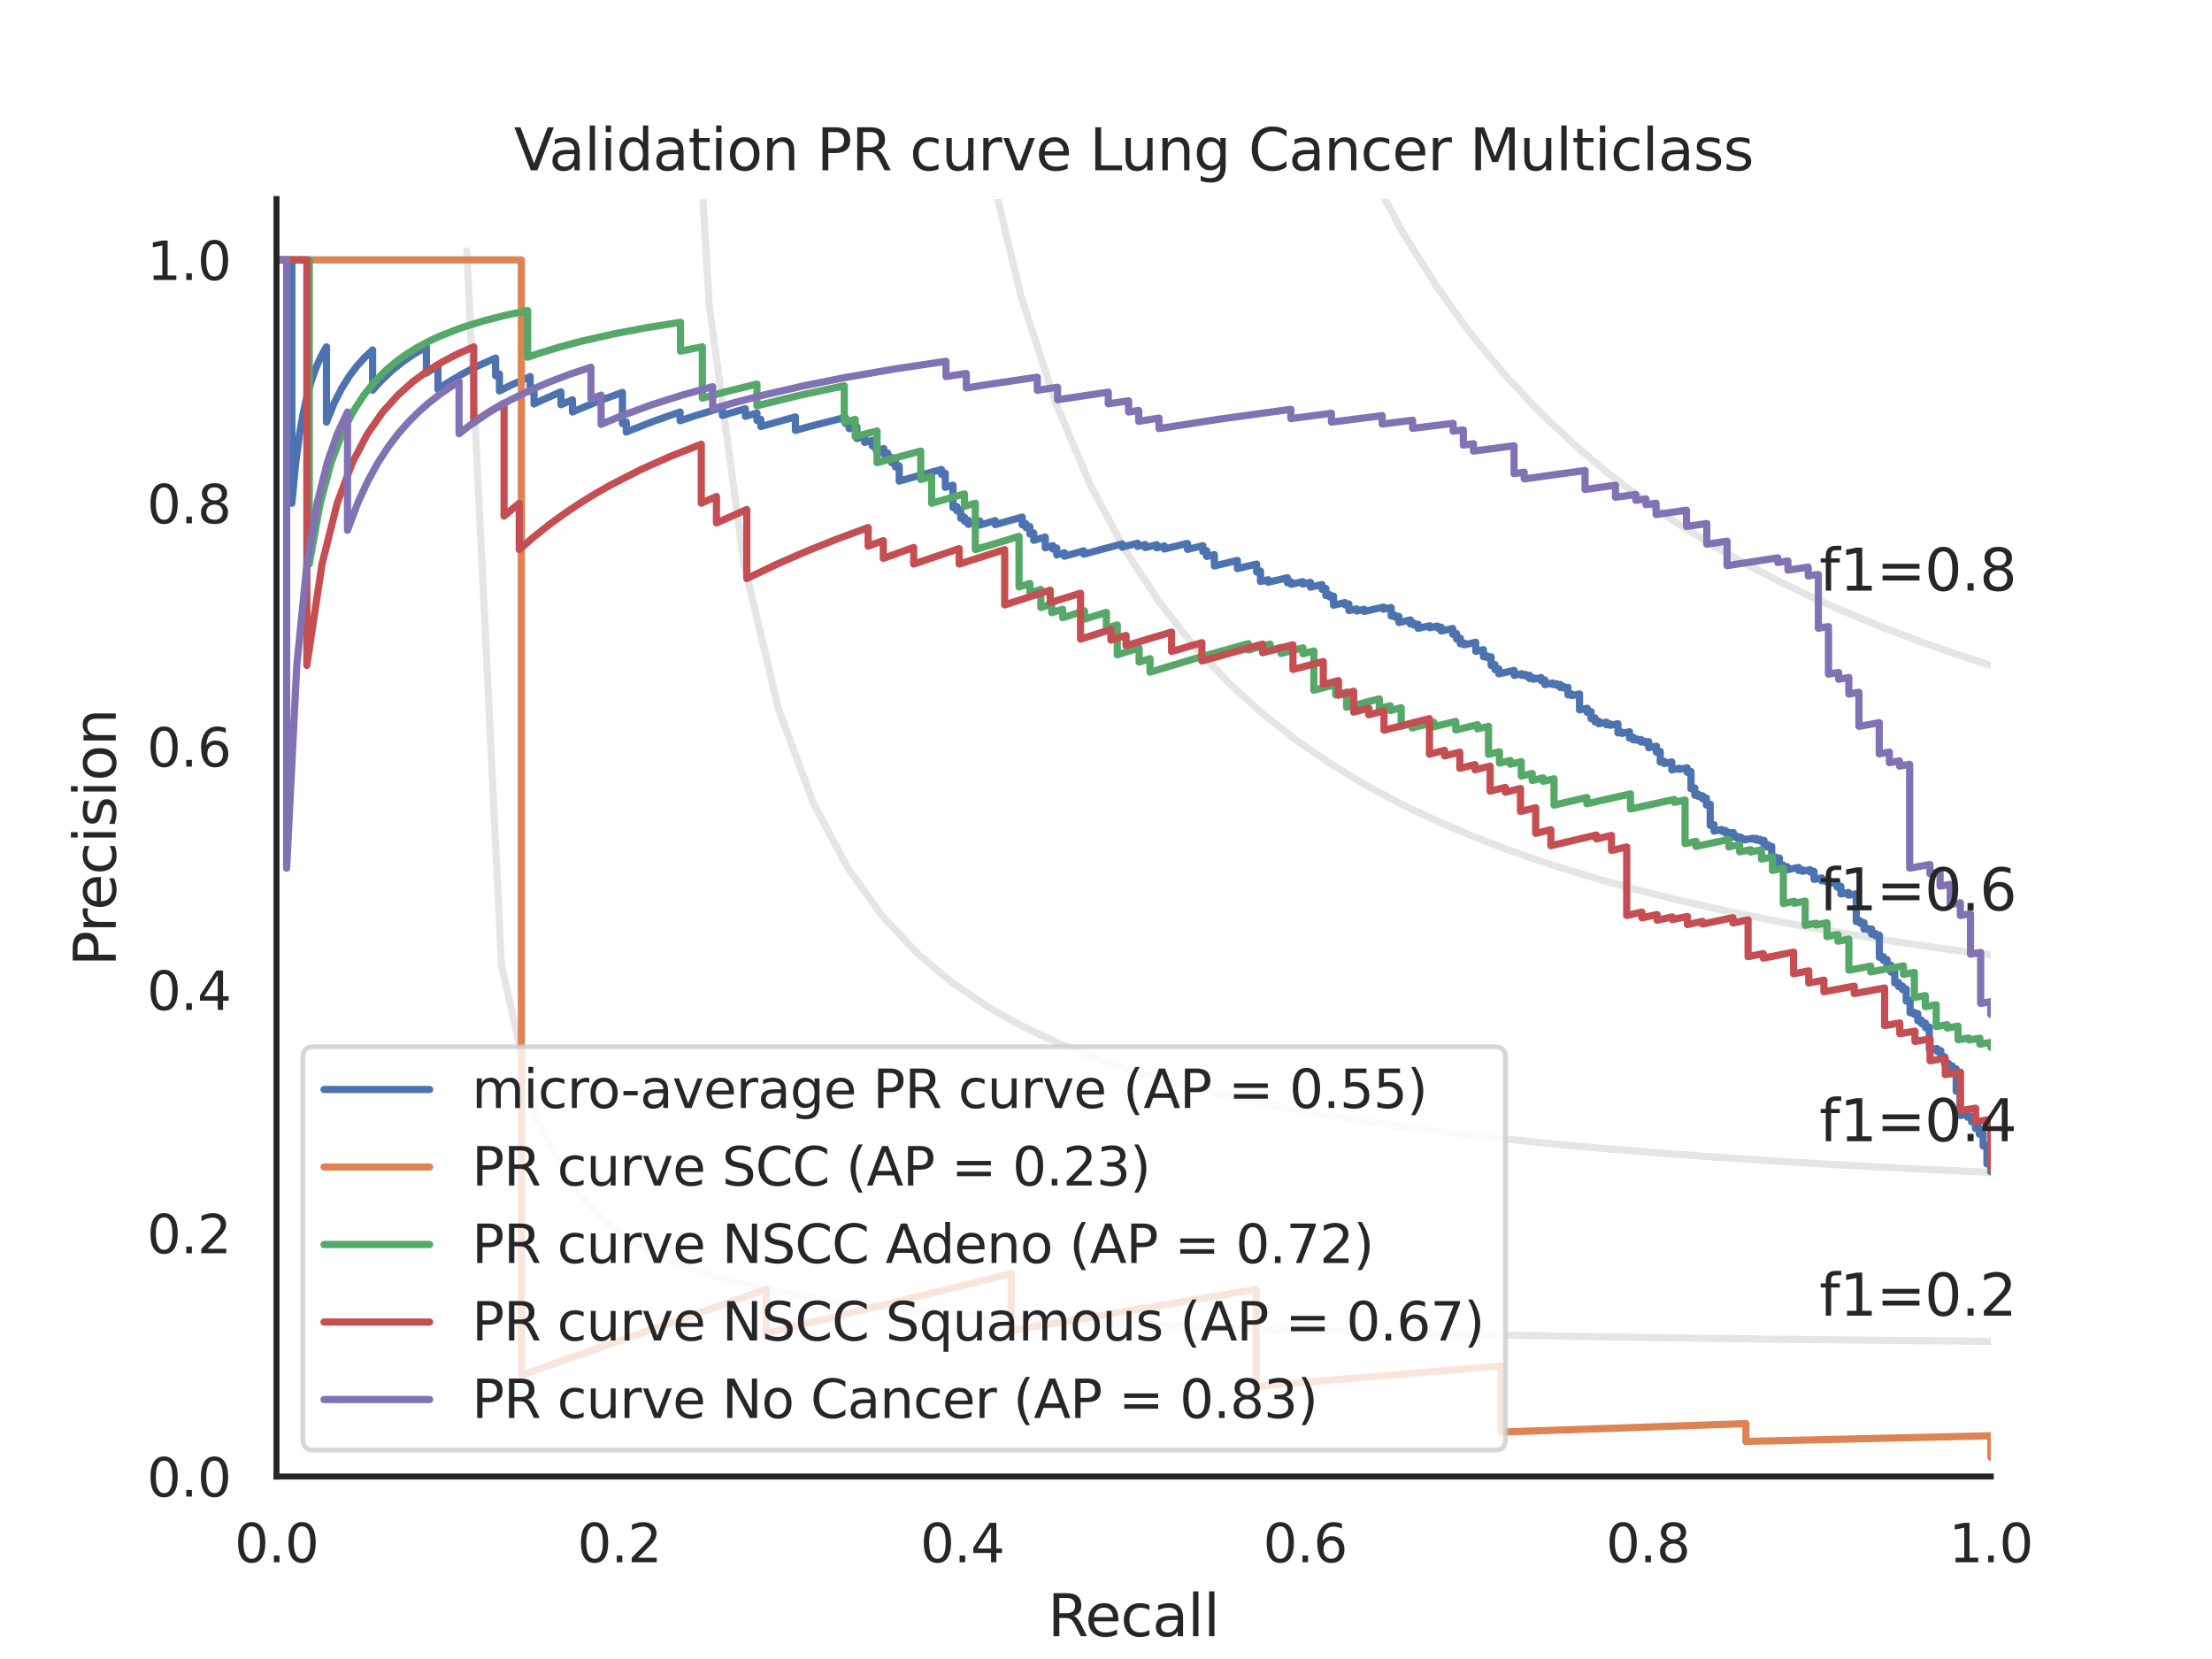 <?xml version="1.0" encoding="utf-8" standalone="no"?>
<!DOCTYPE svg PUBLIC "-//W3C//DTD SVG 1.1//EN"
  "http://www.w3.org/Graphics/SVG/1.1/DTD/svg11.dtd">
<svg xmlns:xlink="http://www.w3.org/1999/xlink" width="460.8pt" height="345.6pt" viewBox="0 0 460.8 345.6" xmlns="http://www.w3.org/2000/svg" version="1.1">
 <defs>
  <style type="text/css">*{stroke-linejoin: round; stroke-linecap: butt}</style>
 </defs>
 <g id="figure_1">
  <g id="patch_1">
   <path d="M 0 345.6 
L 460.8 345.6 
L 460.8 0 
L 0 0 
z
" style="fill: #ffffff"/>
  </g>
  <g id="axes_1">
   <g id="patch_2">
    <path d="M 57.6 307.584 
L 414.72 307.584 
L 414.72 41.472 
L 57.6 41.472 
z
" style="fill: #ffffff"/>
   </g>
   <g id="matplotlib.axis_1">
    <g id="xtick_1">
     <g id="text_1">
      <!-- 0.0 -->
      <g style="fill: #262626" transform="translate(48.853 325.442) scale(0.11 -0.11)">
       <defs>
        <path id="DejaVuSans-30" d="M 2034 4250 
Q 1547 4250 1301 3770 
Q 1056 3291 1056 2328 
Q 1056 1369 1301 889 
Q 1547 409 2034 409 
Q 2525 409 2770 889 
Q 3016 1369 3016 2328 
Q 3016 3291 2770 3770 
Q 2525 4250 2034 4250 
z
M 2034 4750 
Q 2819 4750 3233 4129 
Q 3647 3509 3647 2328 
Q 3647 1150 3233 529 
Q 2819 -91 2034 -91 
Q 1250 -91 836 529 
Q 422 1150 422 2328 
Q 422 3509 836 4129 
Q 1250 4750 2034 4750 
z
" transform="scale(0.016)"/>
        <path id="DejaVuSans-2e" d="M 684 794 
L 1344 794 
L 1344 0 
L 684 0 
L 684 794 
z
" transform="scale(0.016)"/>
       </defs>
       <use xlink:href="#DejaVuSans-30"/>
       <use xlink:href="#DejaVuSans-2e" x="63.623"/>
       <use xlink:href="#DejaVuSans-30" x="95.41"/>
      </g>
     </g>
    </g>
    <g id="xtick_2">
     <g id="text_2">
      <!-- 0.2 -->
      <g style="fill: #262626" transform="translate(120.277 325.442) scale(0.11 -0.11)">
       <defs>
        <path id="DejaVuSans-32" d="M 1228 531 
L 3431 531 
L 3431 0 
L 469 0 
L 469 531 
Q 828 903 1448 1529 
Q 2069 2156 2228 2338 
Q 2531 2678 2651 2914 
Q 2772 3150 2772 3378 
Q 2772 3750 2511 3984 
Q 2250 4219 1831 4219 
Q 1534 4219 1204 4116 
Q 875 4013 500 3803 
L 500 4441 
Q 881 4594 1212 4672 
Q 1544 4750 1819 4750 
Q 2544 4750 2975 4387 
Q 3406 4025 3406 3419 
Q 3406 3131 3298 2873 
Q 3191 2616 2906 2266 
Q 2828 2175 2409 1742 
Q 1991 1309 1228 531 
z
" transform="scale(0.016)"/>
       </defs>
       <use xlink:href="#DejaVuSans-30"/>
       <use xlink:href="#DejaVuSans-2e" x="63.623"/>
       <use xlink:href="#DejaVuSans-32" x="95.41"/>
      </g>
     </g>
    </g>
    <g id="xtick_3">
     <g id="text_3">
      <!-- 0.4 -->
      <g style="fill: #262626" transform="translate(191.701 325.442) scale(0.11 -0.11)">
       <defs>
        <path id="DejaVuSans-34" d="M 2419 4116 
L 825 1625 
L 2419 1625 
L 2419 4116 
z
M 2253 4666 
L 3047 4666 
L 3047 1625 
L 3713 1625 
L 3713 1100 
L 3047 1100 
L 3047 0 
L 2419 0 
L 2419 1100 
L 313 1100 
L 313 1709 
L 2253 4666 
z
" transform="scale(0.016)"/>
       </defs>
       <use xlink:href="#DejaVuSans-30"/>
       <use xlink:href="#DejaVuSans-2e" x="63.623"/>
       <use xlink:href="#DejaVuSans-34" x="95.41"/>
      </g>
     </g>
    </g>
    <g id="xtick_4">
     <g id="text_4">
      <!-- 0.6 -->
      <g style="fill: #262626" transform="translate(263.125 325.442) scale(0.11 -0.11)">
       <defs>
        <path id="DejaVuSans-36" d="M 2113 2584 
Q 1688 2584 1439 2293 
Q 1191 2003 1191 1497 
Q 1191 994 1439 701 
Q 1688 409 2113 409 
Q 2538 409 2786 701 
Q 3034 994 3034 1497 
Q 3034 2003 2786 2293 
Q 2538 2584 2113 2584 
z
M 3366 4563 
L 3366 3988 
Q 3128 4100 2886 4159 
Q 2644 4219 2406 4219 
Q 1781 4219 1451 3797 
Q 1122 3375 1075 2522 
Q 1259 2794 1537 2939 
Q 1816 3084 2150 3084 
Q 2853 3084 3261 2657 
Q 3669 2231 3669 1497 
Q 3669 778 3244 343 
Q 2819 -91 2113 -91 
Q 1303 -91 875 529 
Q 447 1150 447 2328 
Q 447 3434 972 4092 
Q 1497 4750 2381 4750 
Q 2619 4750 2861 4703 
Q 3103 4656 3366 4563 
z
" transform="scale(0.016)"/>
       </defs>
       <use xlink:href="#DejaVuSans-30"/>
       <use xlink:href="#DejaVuSans-2e" x="63.623"/>
       <use xlink:href="#DejaVuSans-36" x="95.41"/>
      </g>
     </g>
    </g>
    <g id="xtick_5">
     <g id="text_5">
      <!-- 0.8 -->
      <g style="fill: #262626" transform="translate(334.549 325.442) scale(0.11 -0.11)">
       <defs>
        <path id="DejaVuSans-38" d="M 2034 2216 
Q 1584 2216 1326 1975 
Q 1069 1734 1069 1313 
Q 1069 891 1326 650 
Q 1584 409 2034 409 
Q 2484 409 2743 651 
Q 3003 894 3003 1313 
Q 3003 1734 2745 1975 
Q 2488 2216 2034 2216 
z
M 1403 2484 
Q 997 2584 770 2862 
Q 544 3141 544 3541 
Q 544 4100 942 4425 
Q 1341 4750 2034 4750 
Q 2731 4750 3128 4425 
Q 3525 4100 3525 3541 
Q 3525 3141 3298 2862 
Q 3072 2584 2669 2484 
Q 3125 2378 3379 2068 
Q 3634 1759 3634 1313 
Q 3634 634 3220 271 
Q 2806 -91 2034 -91 
Q 1263 -91 848 271 
Q 434 634 434 1313 
Q 434 1759 690 2068 
Q 947 2378 1403 2484 
z
M 1172 3481 
Q 1172 3119 1398 2916 
Q 1625 2713 2034 2713 
Q 2441 2713 2670 2916 
Q 2900 3119 2900 3481 
Q 2900 3844 2670 4047 
Q 2441 4250 2034 4250 
Q 1625 4250 1398 4047 
Q 1172 3844 1172 3481 
z
" transform="scale(0.016)"/>
       </defs>
       <use xlink:href="#DejaVuSans-30"/>
       <use xlink:href="#DejaVuSans-2e" x="63.623"/>
       <use xlink:href="#DejaVuSans-38" x="95.41"/>
      </g>
     </g>
    </g>
    <g id="xtick_6">
     <g id="text_6">
      <!-- 1.0 -->
      <g style="fill: #262626" transform="translate(405.973 325.442) scale(0.11 -0.11)">
       <defs>
        <path id="DejaVuSans-31" d="M 794 531 
L 1825 531 
L 1825 4091 
L 703 3866 
L 703 4441 
L 1819 4666 
L 2450 4666 
L 2450 531 
L 3481 531 
L 3481 0 
L 794 0 
L 794 531 
z
" transform="scale(0.016)"/>
       </defs>
       <use xlink:href="#DejaVuSans-31"/>
       <use xlink:href="#DejaVuSans-2e" x="63.623"/>
       <use xlink:href="#DejaVuSans-30" x="95.41"/>
      </g>
     </g>
    </g>
    <g id="text_7">
     <!-- Recall -->
     <g style="fill: #262626" transform="translate(218.259 340.848) scale(0.12 -0.12)">
      <defs>
       <path id="DejaVuSans-52" d="M 2841 2188 
Q 3044 2119 3236 1894 
Q 3428 1669 3622 1275 
L 4263 0 
L 3584 0 
L 2988 1197 
Q 2756 1666 2539 1819 
Q 2322 1972 1947 1972 
L 1259 1972 
L 1259 0 
L 628 0 
L 628 4666 
L 2053 4666 
Q 2853 4666 3247 4331 
Q 3641 3997 3641 3322 
Q 3641 2881 3436 2590 
Q 3231 2300 2841 2188 
z
M 1259 4147 
L 1259 2491 
L 2053 2491 
Q 2509 2491 2742 2702 
Q 2975 2913 2975 3322 
Q 2975 3731 2742 3939 
Q 2509 4147 2053 4147 
L 1259 4147 
z
" transform="scale(0.016)"/>
       <path id="DejaVuSans-65" d="M 3597 1894 
L 3597 1613 
L 953 1613 
Q 991 1019 1311 708 
Q 1631 397 2203 397 
Q 2534 397 2845 478 
Q 3156 559 3463 722 
L 3463 178 
Q 3153 47 2828 -22 
Q 2503 -91 2169 -91 
Q 1331 -91 842 396 
Q 353 884 353 1716 
Q 353 2575 817 3079 
Q 1281 3584 2069 3584 
Q 2775 3584 3186 3129 
Q 3597 2675 3597 1894 
z
M 3022 2063 
Q 3016 2534 2758 2815 
Q 2500 3097 2075 3097 
Q 1594 3097 1305 2825 
Q 1016 2553 972 2059 
L 3022 2063 
z
" transform="scale(0.016)"/>
       <path id="DejaVuSans-63" d="M 3122 3366 
L 3122 2828 
Q 2878 2963 2633 3030 
Q 2388 3097 2138 3097 
Q 1578 3097 1268 2742 
Q 959 2388 959 1747 
Q 959 1106 1268 751 
Q 1578 397 2138 397 
Q 2388 397 2633 464 
Q 2878 531 3122 666 
L 3122 134 
Q 2881 22 2623 -34 
Q 2366 -91 2075 -91 
Q 1284 -91 818 406 
Q 353 903 353 1747 
Q 353 2603 823 3093 
Q 1294 3584 2113 3584 
Q 2378 3584 2631 3529 
Q 2884 3475 3122 3366 
z
" transform="scale(0.016)"/>
       <path id="DejaVuSans-61" d="M 2194 1759 
Q 1497 1759 1228 1600 
Q 959 1441 959 1056 
Q 959 750 1161 570 
Q 1363 391 1709 391 
Q 2188 391 2477 730 
Q 2766 1069 2766 1631 
L 2766 1759 
L 2194 1759 
z
M 3341 1997 
L 3341 0 
L 2766 0 
L 2766 531 
Q 2569 213 2275 61 
Q 1981 -91 1556 -91 
Q 1019 -91 701 211 
Q 384 513 384 1019 
Q 384 1609 779 1909 
Q 1175 2209 1959 2209 
L 2766 2209 
L 2766 2266 
Q 2766 2663 2505 2880 
Q 2244 3097 1772 3097 
Q 1472 3097 1187 3025 
Q 903 2953 641 2809 
L 641 3341 
Q 956 3463 1253 3523 
Q 1550 3584 1831 3584 
Q 2591 3584 2966 3190 
Q 3341 2797 3341 1997 
z
" transform="scale(0.016)"/>
       <path id="DejaVuSans-6c" d="M 603 4863 
L 1178 4863 
L 1178 0 
L 603 0 
L 603 4863 
z
" transform="scale(0.016)"/>
      </defs>
      <use xlink:href="#DejaVuSans-52"/>
      <use xlink:href="#DejaVuSans-65" x="64.982"/>
      <use xlink:href="#DejaVuSans-63" x="126.506"/>
      <use xlink:href="#DejaVuSans-61" x="181.486"/>
      <use xlink:href="#DejaVuSans-6c" x="242.766"/>
      <use xlink:href="#DejaVuSans-6c" x="270.549"/>
     </g>
    </g>
   </g>
   <g id="matplotlib.axis_2">
    <g id="ytick_1">
     <g id="text_8">
      <!-- 0.0 -->
      <g style="fill: #262626" transform="translate(30.607 311.763) scale(0.11 -0.11)">
       <use xlink:href="#DejaVuSans-30"/>
       <use xlink:href="#DejaVuSans-2e" x="63.623"/>
       <use xlink:href="#DejaVuSans-30" x="95.41"/>
      </g>
     </g>
    </g>
    <g id="ytick_2">
     <g id="text_9">
      <!-- 0.2 -->
      <g style="fill: #262626" transform="translate(30.607 261.075) scale(0.11 -0.11)">
       <use xlink:href="#DejaVuSans-30"/>
       <use xlink:href="#DejaVuSans-2e" x="63.623"/>
       <use xlink:href="#DejaVuSans-32" x="95.41"/>
      </g>
     </g>
    </g>
    <g id="ytick_3">
     <g id="text_10">
      <!-- 0.4 -->
      <g style="fill: #262626" transform="translate(30.607 210.387) scale(0.11 -0.11)">
       <use xlink:href="#DejaVuSans-30"/>
       <use xlink:href="#DejaVuSans-2e" x="63.623"/>
       <use xlink:href="#DejaVuSans-34" x="95.41"/>
      </g>
     </g>
    </g>
    <g id="ytick_4">
     <g id="text_11">
      <!-- 0.6 -->
      <g style="fill: #262626" transform="translate(30.607 159.699) scale(0.11 -0.11)">
       <use xlink:href="#DejaVuSans-30"/>
       <use xlink:href="#DejaVuSans-2e" x="63.623"/>
       <use xlink:href="#DejaVuSans-36" x="95.41"/>
      </g>
     </g>
    </g>
    <g id="ytick_5">
     <g id="text_12">
      <!-- 0.8 -->
      <g style="fill: #262626" transform="translate(30.607 109.011) scale(0.11 -0.11)">
       <use xlink:href="#DejaVuSans-30"/>
       <use xlink:href="#DejaVuSans-2e" x="63.623"/>
       <use xlink:href="#DejaVuSans-38" x="95.41"/>
      </g>
     </g>
    </g>
    <g id="ytick_6">
     <g id="text_13">
      <!-- 1.0 -->
      <g style="fill: #262626" transform="translate(30.607 58.323) scale(0.11 -0.11)">
       <use xlink:href="#DejaVuSans-31"/>
       <use xlink:href="#DejaVuSans-2e" x="63.623"/>
       <use xlink:href="#DejaVuSans-30" x="95.41"/>
      </g>
     </g>
    </g>
    <g id="text_14">
     <!-- Precision -->
     <g style="fill: #262626" transform="translate(24.111 201.296) rotate(-90) scale(0.12 -0.12)">
      <defs>
       <path id="DejaVuSans-50" d="M 1259 4147 
L 1259 2394 
L 2053 2394 
Q 2494 2394 2734 2622 
Q 2975 2850 2975 3272 
Q 2975 3691 2734 3919 
Q 2494 4147 2053 4147 
L 1259 4147 
z
M 628 4666 
L 2053 4666 
Q 2838 4666 3239 4311 
Q 3641 3956 3641 3272 
Q 3641 2581 3239 2228 
Q 2838 1875 2053 1875 
L 1259 1875 
L 1259 0 
L 628 0 
L 628 4666 
z
" transform="scale(0.016)"/>
       <path id="DejaVuSans-72" d="M 2631 2963 
Q 2534 3019 2420 3045 
Q 2306 3072 2169 3072 
Q 1681 3072 1420 2755 
Q 1159 2438 1159 1844 
L 1159 0 
L 581 0 
L 581 3500 
L 1159 3500 
L 1159 2956 
Q 1341 3275 1631 3429 
Q 1922 3584 2338 3584 
Q 2397 3584 2469 3576 
Q 2541 3569 2628 3553 
L 2631 2963 
z
" transform="scale(0.016)"/>
       <path id="DejaVuSans-69" d="M 603 3500 
L 1178 3500 
L 1178 0 
L 603 0 
L 603 3500 
z
M 603 4863 
L 1178 4863 
L 1178 4134 
L 603 4134 
L 603 4863 
z
" transform="scale(0.016)"/>
       <path id="DejaVuSans-73" d="M 2834 3397 
L 2834 2853 
Q 2591 2978 2328 3040 
Q 2066 3103 1784 3103 
Q 1356 3103 1142 2972 
Q 928 2841 928 2578 
Q 928 2378 1081 2264 
Q 1234 2150 1697 2047 
L 1894 2003 
Q 2506 1872 2764 1633 
Q 3022 1394 3022 966 
Q 3022 478 2636 193 
Q 2250 -91 1575 -91 
Q 1294 -91 989 -36 
Q 684 19 347 128 
L 347 722 
Q 666 556 975 473 
Q 1284 391 1588 391 
Q 1994 391 2212 530 
Q 2431 669 2431 922 
Q 2431 1156 2273 1281 
Q 2116 1406 1581 1522 
L 1381 1569 
Q 847 1681 609 1914 
Q 372 2147 372 2553 
Q 372 3047 722 3315 
Q 1072 3584 1716 3584 
Q 2034 3584 2315 3537 
Q 2597 3491 2834 3397 
z
" transform="scale(0.016)"/>
       <path id="DejaVuSans-6f" d="M 1959 3097 
Q 1497 3097 1228 2736 
Q 959 2375 959 1747 
Q 959 1119 1226 758 
Q 1494 397 1959 397 
Q 2419 397 2687 759 
Q 2956 1122 2956 1747 
Q 2956 2369 2687 2733 
Q 2419 3097 1959 3097 
z
M 1959 3584 
Q 2709 3584 3137 3096 
Q 3566 2609 3566 1747 
Q 3566 888 3137 398 
Q 2709 -91 1959 -91 
Q 1206 -91 779 398 
Q 353 888 353 1747 
Q 353 2609 779 3096 
Q 1206 3584 1959 3584 
z
" transform="scale(0.016)"/>
       <path id="DejaVuSans-6e" d="M 3513 2113 
L 3513 0 
L 2938 0 
L 2938 2094 
Q 2938 2591 2744 2837 
Q 2550 3084 2163 3084 
Q 1697 3084 1428 2787 
Q 1159 2491 1159 1978 
L 1159 0 
L 581 0 
L 581 3500 
L 1159 3500 
L 1159 2956 
Q 1366 3272 1645 3428 
Q 1925 3584 2291 3584 
Q 2894 3584 3203 3211 
Q 3513 2838 3513 2113 
z
" transform="scale(0.016)"/>
      </defs>
      <use xlink:href="#DejaVuSans-50"/>
      <use xlink:href="#DejaVuSans-72" x="58.553"/>
      <use xlink:href="#DejaVuSans-65" x="97.416"/>
      <use xlink:href="#DejaVuSans-63" x="158.939"/>
      <use xlink:href="#DejaVuSans-69" x="213.92"/>
      <use xlink:href="#DejaVuSans-73" x="241.703"/>
      <use xlink:href="#DejaVuSans-69" x="293.803"/>
      <use xlink:href="#DejaVuSans-6f" x="321.586"/>
      <use xlink:href="#DejaVuSans-6e" x="382.768"/>
     </g>
    </g>
   </g>
   <g id="line2d_1">
    <path d="M 97.248 52.267 
L 104.463 201.073 
L 111.678 232.96 
L 118.893 246.859 
L 126.109 254.643 
L 133.324 259.62 
L 140.539 263.076 
L 147.755 265.615 
L 154.97 267.561 
L 162.185 269.099 
L 169.4 270.345 
L 176.616 271.375 
L 183.831 272.241 
L 191.046 272.979 
L 198.262 273.616 
L 205.477 274.171 
L 212.692 274.658 
L 219.907 275.091 
L 227.123 275.476 
L 234.338 275.822 
L 241.553 276.135 
L 248.769 276.418 
L 255.984 276.676 
L 263.199 276.912 
L 270.414 277.129 
L 277.63 277.33 
L 284.845 277.515 
L 292.06 277.686 
L 299.275 277.846 
L 306.491 277.994 
L 313.706 278.133 
L 320.921 278.264 
L 328.137 278.386 
L 335.352 278.501 
L 342.567 278.609 
L 349.782 278.711 
L 356.998 278.808 
L 364.213 278.899 
L 371.428 278.986 
L 378.644 279.068 
L 385.859 279.146 
L 393.074 279.221 
L 400.289 279.292 
L 407.505 279.359 
L 414.72 279.424 
" clip-path="url(#pf12a81ce77)" style="fill: none; stroke: #808080; stroke-opacity: 0.2; stroke-width: 1.5; stroke-linecap: round"/>
   </g>
   <g id="line2d_2">
    <path d="M 143.905 -1 
L 147.755 63.611 
L 154.97 117.362 
L 162.185 147.722 
L 169.4 167.231 
L 176.616 180.825 
L 183.831 190.84 
L 191.046 198.524 
L 198.262 204.607 
L 205.477 209.542 
L 212.692 213.626 
L 219.907 217.061 
L 227.123 219.991 
L 234.338 222.519 
L 241.553 224.724 
L 248.769 226.662 
L 255.984 228.38 
L 263.199 229.914 
L 270.414 231.291 
L 277.63 232.534 
L 284.845 233.662 
L 292.06 234.69 
L 299.275 235.631 
L 306.491 236.496 
L 313.706 237.293 
L 320.921 238.03 
L 328.137 238.714 
L 335.352 239.349 
L 342.567 239.942 
L 349.782 240.496 
L 356.998 241.015 
L 364.213 241.503 
L 371.428 241.961 
L 378.644 242.393 
L 385.859 242.8 
L 393.074 243.185 
L 400.289 243.55 
L 407.505 243.896 
L 414.72 244.224 
" clip-path="url(#pf12a81ce77)" style="fill: none; stroke: #808080; stroke-opacity: 0.2; stroke-width: 1.5; stroke-linecap: round"/>
   </g>
   <g id="line2d_3">
    <path d="M 200.009 -1 
L 205.477 31.611 
L 212.692 61.693 
L 219.907 83.907 
L 227.123 100.983 
L 234.338 114.518 
L 241.553 125.511 
L 248.769 134.616 
L 255.984 142.281 
L 263.199 148.823 
L 270.414 154.471 
L 277.63 159.398 
L 284.845 163.732 
L 292.06 167.575 
L 299.275 171.006 
L 306.491 174.088 
L 313.706 176.871 
L 320.921 179.398 
L 328.137 181.701 
L 335.352 183.809 
L 342.567 185.746 
L 349.782 187.532 
L 356.998 189.184 
L 364.213 190.716 
L 371.428 192.142 
L 378.644 193.471 
L 385.859 194.714 
L 393.074 195.878 
L 400.289 196.971 
L 407.505 197.998 
L 414.72 198.967 
" clip-path="url(#pf12a81ce77)" style="fill: none; stroke: #808080; stroke-opacity: 0.2; stroke-width: 1.5; stroke-linecap: round"/>
   </g>
   <g id="line2d_4">
    <path d="M 270.344 -1 
L 270.414 -0.768 
L 277.63 18.581 
L 284.845 34.622 
L 292.06 48.136 
L 299.275 59.676 
L 306.491 69.647 
L 313.706 78.346 
L 320.921 86.004 
L 328.137 92.796 
L 335.352 98.862 
L 342.567 104.312 
L 349.782 109.235 
L 356.998 113.705 
L 364.213 117.78 
L 371.428 121.512 
L 378.644 124.941 
L 385.859 128.104 
L 393.074 131.029 
L 400.289 133.744 
L 407.505 136.269 
L 414.72 138.624 
" clip-path="url(#pf12a81ce77)" style="fill: none; stroke: #808080; stroke-opacity: 0.2; stroke-width: 1.5; stroke-linecap: round"/>
   </g>
   <g id="line2d_5">
    <path d="M 414.72 244.082 
L 414.72 242.359 
L 413.919 242.468 
L 413.919 242.393 
L 413.919 238.647 
L 413.119 238.76 
L 413.119 238.676 
L 413.119 236.138 
L 412.318 236.254 
L 412.318 236.163 
L 412.318 234.962 
L 411.517 235.079 
L 411.517 234.985 
L 411.517 233.594 
L 410.716 233.713 
L 410.716 233.615 
L 410.716 232.623 
L 409.916 232.743 
L 409.916 232.642 
L 409.916 232.135 
L 408.314 232.376 
L 408.314 232.274 
L 408.314 227.203 
L 407.514 227.328 
L 407.514 227.27 
L 407.514 222.651 
L 406.713 222.78 
L 406.713 222.715 
L 406.713 222.058 
L 405.912 222.188 
L 405.912 222.122 
L 405.912 221.521 
L 405.111 221.652 
L 405.111 221.585 
L 405.111 220.149 
L 404.311 220.281 
L 404.311 220.212 
L 404.311 218.87 
L 403.51 219.003 
L 403.51 218.931 
L 403.51 218.426 
L 401.909 218.621 
L 401.909 213.959 
L 401.108 214.097 
L 401.108 214.016 
L 401.108 213.122 
L 400.307 213.26 
L 400.307 213.178 
L 400.307 212.516 
L 399.506 212.655 
L 399.506 212.572 
L 399.506 211.132 
L 398.706 211.272 
L 398.706 211.186 
L 398.706 210.841 
L 397.905 210.981 
L 397.905 210.895 
L 397.905 208.402 
L 397.104 208.544 
L 397.104 208.452 
L 397.104 206.016 
L 396.303 206.16 
L 396.303 206.064 
L 396.303 205.387 
L 395.503 205.531 
L 395.503 205.433 
L 395.503 204.647 
L 394.702 204.792 
L 394.702 204.693 
L 394.702 202.359 
L 393.901 202.505 
L 393.901 202.401 
L 393.901 201.033 
L 393.101 201.18 
L 393.101 201.073 
L 393.101 199.885 
L 392.3 200.033 
L 392.3 199.924 
L 392.3 199.263 
L 391.499 199.412 
L 391.499 199.301 
L 391.499 194.794 
L 390.698 194.944 
L 390.698 194.461 
L 389.898 194.611 
L 389.898 193.509 
L 389.097 193.66 
L 389.097 193.412 
L 388.296 193.564 
L 388.296 192.181 
L 387.496 192.333 
L 387.496 191.822 
L 386.695 191.975 
L 386.695 186.181 
L 385.093 186.489 
L 385.093 185.921 
L 383.492 186.231 
L 383.492 184.64 
L 382.691 184.796 
L 382.691 183.761 
L 381.09 184.074 
L 381.09 183.475 
L 380.289 183.632 
L 380.289 183.331 
L 379.488 183.488 
L 379.488 182.88 
L 377.887 183.196 
L 377.887 181.494 
L 377.086 181.653 
L 377.086 181.181 
L 375.485 181.499 
L 375.485 181.182 
L 374.684 181.342 
L 374.684 180.704 
L 372.282 181.186 
L 372.282 180.541 
L 371.481 180.702 
L 371.481 180.214 
L 370.681 180.376 
L 370.681 178.722 
L 369.88 178.884 
L 369.88 178.548 
L 369.079 178.711 
L 369.079 176.308 
L 368.278 176.471 
L 368.278 175.944 
L 367.478 176.108 
L 367.478 175.042 
L 366.677 175.205 
L 366.677 174.846 
L 365.876 175.01 
L 365.876 174.649 
L 365.076 174.813 
L 365.076 174.632 
L 363.474 174.962 
L 363.474 174.78 
L 362.673 174.946 
L 362.673 174.397 
L 361.873 174.563 
L 361.873 174.195 
L 361.072 174.361 
L 361.072 173.431 
L 360.271 173.598 
L 360.271 173.41 
L 359.47 173.577 
L 359.47 173.011 
L 358.67 173.179 
L 358.67 172.798 
L 357.068 173.135 
L 357.068 171.787 
L 356.268 171.955 
L 356.268 167.535 
L 355.467 167.703 
L 355.467 166.235 
L 354.666 166.403 
L 354.666 165.765 
L 353.865 165.933 
L 353.865 165.504 
L 353.065 165.673 
L 353.065 164.149 
L 352.264 164.318 
L 352.264 160.709 
L 351.463 160.877 
L 351.463 159.945 
L 349.862 160.282 
L 349.862 160.047 
L 348.26 160.386 
L 348.26 158.719 
L 346.659 159.058 
L 346.659 158.574 
L 345.858 158.745 
L 345.858 156.527 
L 345.058 156.697 
L 345.058 155.435 
L 343.456 155.775 
L 343.456 154.491 
L 342.655 154.661 
L 342.655 154.401 
L 341.855 154.572 
L 341.855 154.05 
L 341.054 154.22 
L 341.054 153.958 
L 340.253 154.129 
L 340.253 153.601 
L 339.453 153.772 
L 339.453 152.435 
L 337.851 152.778 
L 337.851 152.507 
L 337.05 152.679 
L 337.05 150.757 
L 335.449 151.101 
L 335.449 150.822 
L 334.648 150.994 
L 334.648 150.433 
L 333.047 150.779 
L 333.047 150.213 
L 332.246 150.387 
L 332.246 149.53 
L 331.445 149.703 
L 331.445 148.252 
L 330.645 148.426 
L 330.645 147.541 
L 329.043 147.889 
L 329.043 144.555 
L 327.442 144.9 
L 327.442 144.589 
L 326.641 144.762 
L 326.641 143.19 
L 325.84 143.363 
L 325.84 143.044 
L 325.04 143.217 
L 325.04 142.576 
L 324.239 142.749 
L 324.239 142.426 
L 323.438 142.6 
L 323.438 142.275 
L 321.837 142.623 
L 321.837 141.641 
L 321.036 141.815 
L 321.036 141.153 
L 319.435 141.502 
L 319.435 141.169 
L 318.634 141.344 
L 318.634 140.672 
L 317.833 140.847 
L 317.833 140.509 
L 317.032 140.684 
L 317.032 140.345 
L 315.431 140.697 
L 315.431 139.667 
L 312.228 140.377 
L 312.228 139.329 
L 311.427 139.508 
L 311.427 138.446 
L 310.627 138.624 
L 310.627 136.823 
L 309.826 136.999 
L 309.826 136.634 
L 309.025 136.811 
L 309.025 135.333 
L 307.424 135.686 
L 307.424 133.797 
L 305.022 134.325 
L 305.022 133.941 
L 304.221 134.118 
L 304.221 132.954 
L 303.42 133.131 
L 303.42 131.95 
L 302.62 132.126 
L 302.62 130.927 
L 300.217 131.455 
L 300.217 130.643 
L 299.417 130.82 
L 299.417 130.411 
L 297.815 130.765 
L 297.815 130.353 
L 295.413 130.89 
L 295.413 130.056 
L 294.612 130.236 
L 294.612 129.816 
L 293.812 129.995 
L 293.812 129.148 
L 291.41 129.689 
L 291.41 128.396 
L 290.609 128.577 
L 290.609 128.141 
L 289.808 128.322 
L 289.808 126.555 
L 288.207 126.914 
L 288.207 126.466 
L 284.203 127.374 
L 284.203 126.92 
L 282.602 127.289 
L 282.602 126.831 
L 281 127.202 
L 281 125.811 
L 280.199 125.996 
L 280.199 125.526 
L 277.797 126.084 
L 277.797 124.173 
L 276.997 124.358 
L 276.997 123.874 
L 276.196 124.058 
L 276.196 122.586 
L 275.395 122.77 
L 275.395 121.774 
L 272.993 122.325 
L 272.993 121.313 
L 271.392 121.682 
L 271.392 121.169 
L 268.989 121.728 
L 268.989 121.21 
L 268.189 121.398 
L 268.189 120.352 
L 264.185 121.295 
L 264.185 120.763 
L 262.584 121.145 
L 262.584 118.977 
L 261.783 119.167 
L 261.783 117.504 
L 257.779 118.45 
L 257.779 116.741 
L 252.975 117.893 
L 252.975 115.536 
L 251.374 115.92 
L 251.374 114.715 
L 250.573 114.906 
L 250.573 113.682 
L 247.37 114.448 
L 247.37 113.198 
L 242.566 114.367 
L 242.566 113.728 
L 240.964 114.125 
L 240.964 113.478 
L 238.562 114.079 
L 238.562 113.423 
L 236.961 113.828 
L 236.961 113.164 
L 233.758 113.984 
L 233.758 113.309 
L 225.751 115.445 
L 225.751 114.749 
L 221.747 115.867 
L 221.747 115.157 
L 220.146 115.613 
L 220.146 114.169 
L 219.345 114.396 
L 219.345 113.664 
L 217.743 114.118 
L 217.743 111.877 
L 215.341 112.554 
L 215.341 111.018 
L 214.541 111.243 
L 214.541 109.679 
L 213.74 109.901 
L 213.74 109.107 
L 212.939 109.329 
L 212.939 107.717 
L 207.334 109.286 
L 207.334 108.453 
L 204.131 109.381 
L 204.131 108.53 
L 201.729 109.24 
L 201.729 108.374 
L 200.928 108.611 
L 200.928 107.735 
L 200.128 107.972 
L 200.128 106.19 
L 199.327 106.423 
L 199.327 105.517 
L 198.526 105.749 
L 198.526 101.077 
L 196.925 101.516 
L 196.925 98.586 
L 196.124 98.798 
L 196.124 97.799 
L 188.117 99.992 
L 187.316 100.224 
L 187.316 97.034 
L 186.516 97.255 
L 186.516 96.165 
L 185.715 96.384 
L 185.715 95.278 
L 184.914 95.495 
L 184.914 94.373 
L 184.113 94.587 
L 184.113 93.448 
L 182.512 93.872 
L 182.512 92.711 
L 181.711 92.922 
L 181.711 91.742 
L 180.11 92.16 
L 180.11 90.957 
L 178.508 91.372 
L 178.508 88.901 
L 176.907 89.303 
L 176.907 88.034 
L 176.106 88.232 
L 176.106 86.942 
L 168.099 88.992 
L 165.697 89.658 
L 165.697 86.846 
L 158.49 88.862 
L 158.49 87.353 
L 157.69 87.584 
L 157.69 86.046 
L 155.288 86.729 
L 155.288 85.14 
L 150.483 86.539 
L 150.483 84.864 
L 144.077 86.846 
L 141.675 87.657 
L 141.675 85.824 
L 136.07 87.786 
L 131.266 89.673 
L 130.465 90.008 
L 130.465 87.936 
L 129.665 88.261 
L 129.665 81.746 
L 124.86 83.49 
L 120.056 85.468 
L 119.255 85.824 
L 119.255 83.275 
L 116.853 84.315 
L 116.853 81.625 
L 112.85 83.387 
L 111.248 84.157 
L 111.248 81.178 
L 110.447 81.543 
L 110.447 78.446 
L 106.444 80.233 
L 104.042 81.438 
L 104.042 77.904 
L 103.241 78.281 
L 103.241 74.583 
L 99.237 76.376 
L 96.034 78.053 
L 92.832 80.005 
L 91.23 81.106 
L 91.23 76.182 
L 88.828 77.72 
L 88.828 72.247 
L 86.426 73.639 
L 84.024 75.264 
L 81.622 77.184 
L 79.219 79.488 
L 77.618 81.298 
L 77.618 72.917 
L 76.017 74.419 
L 74.415 76.182 
L 72.814 78.281 
L 71.212 80.822 
L 69.611 83.96 
L 68.009 87.936 
L 68.009 72.247 
L 67.209 73.639 
L 66.408 75.264 
L 65.607 77.184 
L 64.806 79.488 
L 64.006 82.304 
L 63.205 85.824 
L 62.404 90.35 
L 61.604 96.384 
L 60.803 104.832 
L 60.803 54.144 
L 57.6 54.144 
L 57.6 54.144 
" clip-path="url(#pf12a81ce77)" style="fill: none; stroke: #4c72b0; stroke-width: 1.5; stroke-linecap: round"/>
   </g>
   <g id="line2d_6">
    <path d="M 414.72 303.597 
L 414.72 299.096 
L 363.703 300.273 
L 363.703 300.166 
L 363.703 296.565 
L 312.686 298.334 
L 312.686 298.266 
L 312.686 284.544 
L 261.669 288.811 
L 261.669 268.593 
L 210.651 277.171 
L 210.651 265.344 
L 159.634 277.768 
L 159.634 268.593 
L 108.617 286.464 
L 108.617 54.144 
L 57.6 54.144 
L 57.6 54.144 
" clip-path="url(#pf12a81ce77)" style="fill: none; stroke: #dd8452; stroke-width: 1.5; stroke-linecap: round"/>
   </g>
   <g id="line2d_7">
    <path d="M 414.72 218.168 
L 414.72 217.152 
L 412.445 217.523 
L 412.445 216.275 
L 410.171 216.651 
L 410.171 216.228 
L 407.896 216.606 
L 407.896 213.762 
L 405.621 214.147 
L 405.621 213.467 
L 403.347 213.854 
L 403.347 209.311 
L 401.072 209.708 
L 401.072 207.402 
L 398.797 207.804 
L 398.797 202.567 
L 396.523 202.979 
L 396.523 201.211 
L 389.699 202.464 
L 389.699 201.256 
L 385.15 202.106 
L 385.15 195.635 
L 382.875 196.07 
L 382.875 194.681 
L 380.6 195.12 
L 380.6 192.236 
L 378.326 192.68 
L 378.326 192.31 
L 376.051 192.757 
L 376.051 187.714 
L 373.776 188.167 
L 373.776 187.76 
L 371.502 188.216 
L 371.502 180.864 
L 369.227 181.325 
L 369.227 178.509 
L 366.952 178.973 
L 366.952 177.024 
L 364.678 177.491 
L 364.678 176.995 
L 362.403 177.465 
L 362.403 175.952 
L 360.128 176.426 
L 360.128 174.877 
L 353.304 176.32 
L 353.304 175.266 
L 351.03 175.754 
L 351.03 166.663 
L 348.755 167.15 
L 348.755 166.539 
L 339.657 168.528 
L 339.657 165.382 
L 330.558 167.433 
L 330.558 166.129 
L 323.734 167.714 
L 323.734 162.229 
L 321.459 162.761 
L 321.459 162.044 
L 319.185 162.581 
L 319.185 161.124 
L 316.91 161.664 
L 316.91 158.655 
L 314.635 159.197 
L 314.635 158.424 
L 312.361 158.97 
L 312.361 156.598 
L 310.086 157.146 
L 310.086 151.296 
L 307.811 151.839 
L 307.811 150.964 
L 303.262 152.064 
L 303.262 150.276 
L 298.713 151.394 
L 298.713 150.481 
L 294.164 151.621 
L 294.164 150.693 
L 291.889 151.271 
L 291.889 147.435 
L 289.614 148.011 
L 289.614 147.02 
L 287.34 147.6 
L 287.34 145.575 
L 280.516 147.345 
L 280.516 144.182 
L 278.241 144.778 
L 278.241 142.593 
L 273.692 143.796 
L 273.692 135.607 
L 271.417 136.193 
L 271.417 134.951 
L 266.868 136.139 
L 266.868 134.869 
L 264.593 135.472 
L 264.593 134.178 
L 260.044 135.4 
L 260.044 134.075 
L 248.671 137.272 
L 239.572 140.02 
L 239.572 137.204 
L 237.297 137.908 
L 237.297 134.983 
L 232.748 136.401 
L 232.748 130.176 
L 230.473 130.874 
L 230.473 127.571 
L 225.924 128.969 
L 225.924 127.252 
L 221.375 128.685 
L 221.375 126.914 
L 219.1 127.642 
L 219.1 125.824 
L 216.825 126.555 
L 216.825 122.784 
L 214.551 123.507 
L 214.551 121.548 
L 212.276 122.273 
L 212.276 111.744 
L 203.178 114.487 
L 203.178 104.832 
L 200.903 105.474 
L 200.903 102.882 
L 194.079 104.832 
L 194.079 99.277 
L 191.804 99.904 
L 191.804 93.97 
L 182.706 96.384 
L 182.706 89.784 
L 178.156 90.934 
L 178.156 87.382 
L 175.882 87.936 
L 175.882 80.362 
L 166.783 82.304 
L 159.959 83.96 
L 157.685 84.557 
L 157.685 80.005 
L 150.861 81.692 
L 146.311 82.944 
L 146.311 72.247 
L 141.762 73.152 
L 141.762 67.141 
L 134.938 68.224 
L 128.114 69.504 
L 121.29 71.04 
L 116.741 72.247 
L 112.192 73.639 
L 109.917 74.419 
L 109.917 64.704 
L 105.368 65.664 
L 100.818 66.816 
L 96.269 68.224 
L 91.72 69.984 
L 89.445 71.04 
L 87.17 72.247 
L 84.896 73.639 
L 82.621 75.264 
L 80.346 77.184 
L 78.072 79.488 
L 75.797 82.304 
L 73.523 85.824 
L 71.248 90.35 
L 68.973 96.384 
L 66.699 104.832 
L 64.424 117.504 
L 64.424 54.144 
L 57.6 54.144 
L 57.6 54.144 
" clip-path="url(#pf12a81ce77)" style="fill: none; stroke: #55a868; stroke-width: 1.5; stroke-linecap: round"/>
   </g>
   <g id="line2d_8">
    <path d="M 414.72 243.227 
L 414.72 233.198 
L 411.56 233.664 
L 411.56 230.867 
L 408.399 231.346 
L 408.399 223.357 
L 405.239 223.865 
L 405.239 220.464 
L 402.079 220.985 
L 402.079 216.413 
L 398.918 216.95 
L 398.918 214.799 
L 395.758 215.346 
L 395.758 213.096 
L 392.598 213.652 
L 392.598 205.824 
L 386.277 206.982 
L 386.277 205.422 
L 379.956 206.604 
L 379.956 204.18 
L 376.796 204.783 
L 376.796 202.245 
L 373.635 202.857 
L 373.635 198.343 
L 367.315 199.597 
L 367.315 198.649 
L 364.154 199.286 
L 364.154 191.623 
L 360.994 192.275 
L 360.994 191.171 
L 354.673 192.495 
L 354.673 191.937 
L 351.513 192.609 
L 351.513 190.901 
L 348.353 191.582 
L 348.353 191.002 
L 345.192 191.689 
L 345.192 190.513 
L 342.032 191.208 
L 342.032 190.009 
L 338.872 190.713 
L 338.872 176.444 
L 335.711 177.159 
L 335.711 174.035 
L 332.551 174.757 
L 332.551 173.952 
L 323.07 176.171 
L 323.07 172.844 
L 319.909 173.6 
L 319.909 168.276 
L 316.749 169.037 
L 316.749 164.259 
L 313.589 165.024 
L 313.589 164.027 
L 310.428 164.801 
L 310.428 159.59 
L 307.268 160.365 
L 307.268 159.275 
L 304.108 160.059 
L 304.108 156.681 
L 300.947 157.47 
L 300.947 156.306 
L 297.787 157.104 
L 297.787 149.703 
L 288.306 152.112 
L 288.306 148.092 
L 285.145 148.909 
L 285.145 147.517 
L 281.985 148.343 
L 281.985 144 
L 278.825 144.824 
L 278.825 141.782 
L 275.664 142.609 
L 275.664 137.804 
L 269.344 139.46 
L 269.344 134.314 
L 263.023 135.984 
L 263.023 134.178 
L 250.382 137.696 
L 250.382 133.878 
L 244.061 135.711 
L 244.061 131.667 
L 234.58 134.503 
L 234.58 132.366 
L 231.419 133.344 
L 231.419 131.138 
L 225.099 133.138 
L 225.099 123.58 
L 218.778 125.536 
L 218.778 122.935 
L 209.297 126.015 
L 209.297 114.487 
L 199.816 117.504 
L 199.816 114.282 
L 190.335 117.504 
L 190.335 114.048 
L 184.014 116.309 
L 184.014 112.63 
L 180.854 113.777 
L 180.854 109.901 
L 174.533 112.224 
L 168.212 114.749 
L 161.892 117.504 
L 155.571 120.521 
L 155.571 106.132 
L 149.25 108.942 
L 149.25 103.424 
L 146.09 104.832 
L 146.09 92.544 
L 139.769 95.021 
L 133.448 97.841 
L 127.128 101.077 
L 123.967 102.882 
L 120.807 104.832 
L 117.647 106.944 
L 114.486 109.24 
L 111.326 111.744 
L 108.166 114.487 
L 108.166 104.832 
L 105.005 107.5 
L 105.005 83.96 
L 101.845 85.824 
L 98.685 87.936 
L 98.685 72.247 
L 95.524 73.639 
L 92.364 75.264 
L 89.204 77.184 
L 86.043 79.488 
L 82.883 82.304 
L 79.722 85.824 
L 76.562 90.35 
L 73.402 96.384 
L 70.241 104.832 
L 67.081 117.504 
L 63.921 138.624 
L 63.921 54.144 
L 57.6 54.144 
L 57.6 54.144 
" clip-path="url(#pf12a81ce77)" style="fill: none; stroke: #c44e52; stroke-width: 1.5; stroke-linecap: round"/>
   </g>
   <g id="line2d_9">
    <path d="M 414.72 211.334 
L 414.72 208.666 
L 412.607 209.024 
L 412.607 198.41 
L 410.494 198.781 
L 410.494 190.342 
L 408.381 190.72 
L 408.381 188.064 
L 406.267 188.446 
L 406.267 184.228 
L 404.154 184.613 
L 404.154 181.632 
L 402.041 182.02 
L 402.041 180.082 
L 397.815 180.864 
L 397.815 159.206 
L 395.702 159.59 
L 395.702 158.502 
L 393.589 158.887 
L 393.589 156.659 
L 391.476 157.044 
L 391.476 150.551 
L 387.249 151.313 
L 387.249 144.209 
L 385.136 144.583 
L 385.136 141.13 
L 383.023 141.5 
L 383.023 140.074 
L 380.91 140.445 
L 380.91 130.523 
L 378.797 130.874 
L 378.797 119.668 
L 376.684 119.989 
L 376.684 118.131 
L 372.457 118.771 
L 372.457 116.864 
L 370.344 117.182 
L 370.344 116.211 
L 359.778 117.836 
L 359.778 112.735 
L 355.552 113.372 
L 355.552 109.056 
L 351.326 109.673 
L 351.326 106.28 
L 344.987 107.19 
L 344.987 104.832 
L 342.873 105.132 
L 342.873 103.927 
L 340.76 104.225 
L 340.76 103 
L 336.534 103.596 
L 336.534 101.077 
L 330.195 101.963 
L 330.195 98.009 
L 317.516 99.763 
L 317.516 98.368 
L 315.403 98.667 
L 315.403 92.864 
L 306.95 93.97 
L 306.95 92.433 
L 304.837 92.711 
L 304.837 89.551 
L 302.724 89.813 
L 302.724 88.188 
L 294.271 89.236 
L 294.271 87.543 
L 287.932 88.338 
L 287.932 86.584 
L 277.366 87.936 
L 277.366 86.09 
L 268.914 87.201 
L 268.914 85.268 
L 254.122 87.304 
L 241.443 89.274 
L 241.443 87.091 
L 237.217 87.764 
L 237.217 85.497 
L 235.103 85.824 
L 235.103 83.49 
L 230.877 84.121 
L 230.877 81.692 
L 220.311 83.275 
L 220.311 80.667 
L 216.085 81.298 
L 216.085 78.572 
L 205.52 80.138 
L 201.293 80.822 
L 201.293 77.798 
L 197.067 78.446 
L 197.067 75.264 
L 186.501 76.84 
L 175.936 78.67 
L 167.483 80.362 
L 159.031 82.304 
L 152.691 83.96 
L 148.465 85.177 
L 148.465 80.544 
L 142.125 82.304 
L 135.786 84.315 
L 129.447 86.636 
L 125.22 88.393 
L 125.22 82.304 
L 123.107 83.109 
L 123.107 76.506 
L 118.881 77.904 
L 114.655 79.488 
L 110.428 81.298 
L 106.202 83.387 
L 101.976 85.824 
L 97.75 88.704 
L 95.636 90.35 
L 95.636 79.488 
L 93.523 80.822 
L 91.41 82.304 
L 89.297 83.96 
L 87.184 85.824 
L 85.071 87.936 
L 82.958 90.35 
L 80.844 93.135 
L 78.731 96.384 
L 76.618 100.224 
L 74.505 104.832 
L 72.392 110.464 
L 72.392 85.824 
L 70.279 90.35 
L 68.166 96.384 
L 66.053 104.832 
L 63.939 117.504 
L 61.826 138.624 
L 59.713 180.864 
L 59.713 54.144 
L 57.6 54.144 
L 57.6 54.144 
" clip-path="url(#pf12a81ce77)" style="fill: none; stroke: #8172b3; stroke-width: 1.5; stroke-linecap: round"/>
   </g>
   <g id="patch_3">
    <path d="M 57.6 307.584 
L 57.6 41.472 
" style="fill: none; stroke: #262626; stroke-width: 1.25; stroke-linejoin: miter; stroke-linecap: square"/>
   </g>
   <g id="patch_4">
    <path d="M 57.6 307.584 
L 414.72 307.584 
" style="fill: none; stroke: #262626; stroke-width: 1.25; stroke-linejoin: miter; stroke-linecap: square"/>
   </g>
   <g id="text_15">
    <!-- f1=0.2 -->
    <g style="fill: #262626" transform="translate(379.008 274.077) scale(0.12 -0.12)">
     <defs>
      <path id="DejaVuSans-66" d="M 2375 4863 
L 2375 4384 
L 1825 4384 
Q 1516 4384 1395 4259 
Q 1275 4134 1275 3809 
L 1275 3500 
L 2222 3500 
L 2222 3053 
L 1275 3053 
L 1275 0 
L 697 0 
L 697 3053 
L 147 3053 
L 147 3500 
L 697 3500 
L 697 3744 
Q 697 4328 969 4595 
Q 1241 4863 1831 4863 
L 2375 4863 
z
" transform="scale(0.016)"/>
      <path id="DejaVuSans-3d" d="M 678 2906 
L 4684 2906 
L 4684 2381 
L 678 2381 
L 678 2906 
z
M 678 1631 
L 4684 1631 
L 4684 1100 
L 678 1100 
L 678 1631 
z
" transform="scale(0.016)"/>
     </defs>
     <use xlink:href="#DejaVuSans-66"/>
     <use xlink:href="#DejaVuSans-31" x="35.205"/>
     <use xlink:href="#DejaVuSans-3d" x="98.828"/>
     <use xlink:href="#DejaVuSans-30" x="182.617"/>
     <use xlink:href="#DejaVuSans-2e" x="246.24"/>
     <use xlink:href="#DejaVuSans-32" x="278.027"/>
    </g>
   </g>
   <g id="text_16">
    <!-- f1=0.4 -->
    <g style="fill: #262626" transform="translate(379.008 237.731) scale(0.12 -0.12)">
     <use xlink:href="#DejaVuSans-66"/>
     <use xlink:href="#DejaVuSans-31" x="35.205"/>
     <use xlink:href="#DejaVuSans-3d" x="98.828"/>
     <use xlink:href="#DejaVuSans-30" x="182.617"/>
     <use xlink:href="#DejaVuSans-2e" x="246.24"/>
     <use xlink:href="#DejaVuSans-34" x="278.027"/>
    </g>
   </g>
   <g id="text_17">
    <!-- f1=0.6 -->
    <g style="fill: #262626" transform="translate(379.008 189.645) scale(0.12 -0.12)">
     <use xlink:href="#DejaVuSans-66"/>
     <use xlink:href="#DejaVuSans-31" x="35.205"/>
     <use xlink:href="#DejaVuSans-3d" x="98.828"/>
     <use xlink:href="#DejaVuSans-30" x="182.617"/>
     <use xlink:href="#DejaVuSans-2e" x="246.24"/>
     <use xlink:href="#DejaVuSans-36" x="278.027"/>
    </g>
   </g>
   <g id="text_18">
    <!-- f1=0.8 -->
    <g style="fill: #262626" transform="translate(379.008 123.035) scale(0.12 -0.12)">
     <use xlink:href="#DejaVuSans-66"/>
     <use xlink:href="#DejaVuSans-31" x="35.205"/>
     <use xlink:href="#DejaVuSans-3d" x="98.828"/>
     <use xlink:href="#DejaVuSans-30" x="182.617"/>
     <use xlink:href="#DejaVuSans-2e" x="246.24"/>
     <use xlink:href="#DejaVuSans-38" x="278.027"/>
    </g>
   </g>
   <g id="text_19">
    <!-- Validation PR curve Lung Cancer Multiclass -->
    <g style="fill: #262626" transform="translate(107.061 35.472) scale(0.12 -0.12)">
     <defs>
      <path id="DejaVuSans-56" d="M 1831 0 
L 50 4666 
L 709 4666 
L 2188 738 
L 3669 4666 
L 4325 4666 
L 2547 0 
L 1831 0 
z
" transform="scale(0.016)"/>
      <path id="DejaVuSans-64" d="M 2906 2969 
L 2906 4863 
L 3481 4863 
L 3481 0 
L 2906 0 
L 2906 525 
Q 2725 213 2448 61 
Q 2172 -91 1784 -91 
Q 1150 -91 751 415 
Q 353 922 353 1747 
Q 353 2572 751 3078 
Q 1150 3584 1784 3584 
Q 2172 3584 2448 3432 
Q 2725 3281 2906 2969 
z
M 947 1747 
Q 947 1113 1208 752 
Q 1469 391 1925 391 
Q 2381 391 2643 752 
Q 2906 1113 2906 1747 
Q 2906 2381 2643 2742 
Q 2381 3103 1925 3103 
Q 1469 3103 1208 2742 
Q 947 2381 947 1747 
z
" transform="scale(0.016)"/>
      <path id="DejaVuSans-74" d="M 1172 4494 
L 1172 3500 
L 2356 3500 
L 2356 3053 
L 1172 3053 
L 1172 1153 
Q 1172 725 1289 603 
Q 1406 481 1766 481 
L 2356 481 
L 2356 0 
L 1766 0 
Q 1100 0 847 248 
Q 594 497 594 1153 
L 594 3053 
L 172 3053 
L 172 3500 
L 594 3500 
L 594 4494 
L 1172 4494 
z
" transform="scale(0.016)"/>
      <path id="DejaVuSans-20" transform="scale(0.016)"/>
      <path id="DejaVuSans-75" d="M 544 1381 
L 544 3500 
L 1119 3500 
L 1119 1403 
Q 1119 906 1312 657 
Q 1506 409 1894 409 
Q 2359 409 2629 706 
Q 2900 1003 2900 1516 
L 2900 3500 
L 3475 3500 
L 3475 0 
L 2900 0 
L 2900 538 
Q 2691 219 2414 64 
Q 2138 -91 1772 -91 
Q 1169 -91 856 284 
Q 544 659 544 1381 
z
M 1991 3584 
L 1991 3584 
z
" transform="scale(0.016)"/>
      <path id="DejaVuSans-76" d="M 191 3500 
L 800 3500 
L 1894 563 
L 2988 3500 
L 3597 3500 
L 2284 0 
L 1503 0 
L 191 3500 
z
" transform="scale(0.016)"/>
      <path id="DejaVuSans-4c" d="M 628 4666 
L 1259 4666 
L 1259 531 
L 3531 531 
L 3531 0 
L 628 0 
L 628 4666 
z
" transform="scale(0.016)"/>
      <path id="DejaVuSans-67" d="M 2906 1791 
Q 2906 2416 2648 2759 
Q 2391 3103 1925 3103 
Q 1463 3103 1205 2759 
Q 947 2416 947 1791 
Q 947 1169 1205 825 
Q 1463 481 1925 481 
Q 2391 481 2648 825 
Q 2906 1169 2906 1791 
z
M 3481 434 
Q 3481 -459 3084 -895 
Q 2688 -1331 1869 -1331 
Q 1566 -1331 1297 -1286 
Q 1028 -1241 775 -1147 
L 775 -588 
Q 1028 -725 1275 -790 
Q 1522 -856 1778 -856 
Q 2344 -856 2625 -561 
Q 2906 -266 2906 331 
L 2906 616 
Q 2728 306 2450 153 
Q 2172 0 1784 0 
Q 1141 0 747 490 
Q 353 981 353 1791 
Q 353 2603 747 3093 
Q 1141 3584 1784 3584 
Q 2172 3584 2450 3431 
Q 2728 3278 2906 2969 
L 2906 3500 
L 3481 3500 
L 3481 434 
z
" transform="scale(0.016)"/>
      <path id="DejaVuSans-43" d="M 4122 4306 
L 4122 3641 
Q 3803 3938 3442 4084 
Q 3081 4231 2675 4231 
Q 1875 4231 1450 3742 
Q 1025 3253 1025 2328 
Q 1025 1406 1450 917 
Q 1875 428 2675 428 
Q 3081 428 3442 575 
Q 3803 722 4122 1019 
L 4122 359 
Q 3791 134 3420 21 
Q 3050 -91 2638 -91 
Q 1578 -91 968 557 
Q 359 1206 359 2328 
Q 359 3453 968 4101 
Q 1578 4750 2638 4750 
Q 3056 4750 3426 4639 
Q 3797 4528 4122 4306 
z
" transform="scale(0.016)"/>
      <path id="DejaVuSans-4d" d="M 628 4666 
L 1569 4666 
L 2759 1491 
L 3956 4666 
L 4897 4666 
L 4897 0 
L 4281 0 
L 4281 4097 
L 3078 897 
L 2444 897 
L 1241 4097 
L 1241 0 
L 628 0 
L 628 4666 
z
" transform="scale(0.016)"/>
     </defs>
     <use xlink:href="#DejaVuSans-56"/>
     <use xlink:href="#DejaVuSans-61" x="60.658"/>
     <use xlink:href="#DejaVuSans-6c" x="121.938"/>
     <use xlink:href="#DejaVuSans-69" x="149.721"/>
     <use xlink:href="#DejaVuSans-64" x="177.504"/>
     <use xlink:href="#DejaVuSans-61" x="240.98"/>
     <use xlink:href="#DejaVuSans-74" x="302.26"/>
     <use xlink:href="#DejaVuSans-69" x="341.469"/>
     <use xlink:href="#DejaVuSans-6f" x="369.252"/>
     <use xlink:href="#DejaVuSans-6e" x="430.434"/>
     <use xlink:href="#DejaVuSans-20" x="493.812"/>
     <use xlink:href="#DejaVuSans-50" x="525.6"/>
     <use xlink:href="#DejaVuSans-52" x="585.902"/>
     <use xlink:href="#DejaVuSans-20" x="655.385"/>
     <use xlink:href="#DejaVuSans-63" x="687.172"/>
     <use xlink:href="#DejaVuSans-75" x="742.152"/>
     <use xlink:href="#DejaVuSans-72" x="805.531"/>
     <use xlink:href="#DejaVuSans-76" x="846.645"/>
     <use xlink:href="#DejaVuSans-65" x="905.824"/>
     <use xlink:href="#DejaVuSans-20" x="967.348"/>
     <use xlink:href="#DejaVuSans-4c" x="999.135"/>
     <use xlink:href="#DejaVuSans-75" x="1053.098"/>
     <use xlink:href="#DejaVuSans-6e" x="1116.477"/>
     <use xlink:href="#DejaVuSans-67" x="1179.855"/>
     <use xlink:href="#DejaVuSans-20" x="1243.332"/>
     <use xlink:href="#DejaVuSans-43" x="1275.119"/>
     <use xlink:href="#DejaVuSans-61" x="1344.943"/>
     <use xlink:href="#DejaVuSans-6e" x="1406.223"/>
     <use xlink:href="#DejaVuSans-63" x="1469.602"/>
     <use xlink:href="#DejaVuSans-65" x="1524.582"/>
     <use xlink:href="#DejaVuSans-72" x="1586.105"/>
     <use xlink:href="#DejaVuSans-20" x="1627.219"/>
     <use xlink:href="#DejaVuSans-4d" x="1659.006"/>
     <use xlink:href="#DejaVuSans-75" x="1745.285"/>
     <use xlink:href="#DejaVuSans-6c" x="1808.664"/>
     <use xlink:href="#DejaVuSans-74" x="1836.447"/>
     <use xlink:href="#DejaVuSans-69" x="1875.656"/>
     <use xlink:href="#DejaVuSans-63" x="1903.439"/>
     <use xlink:href="#DejaVuSans-6c" x="1958.42"/>
     <use xlink:href="#DejaVuSans-61" x="1986.203"/>
     <use xlink:href="#DejaVuSans-73" x="2047.482"/>
     <use xlink:href="#DejaVuSans-73" x="2099.582"/>
    </g>
   </g>
   <g id="legend_1">
    <g id="patch_5">
     <path d="M 65.3 302.084 
L 311.423 302.084 
Q 313.623 302.084 313.623 299.884 
L 313.623 220.254 
Q 313.623 218.054 311.423 218.054 
L 65.3 218.054 
Q 63.1 218.054 63.1 220.254 
L 63.1 299.884 
Q 63.1 302.084 65.3 302.084 
z
" style="fill: #ffffff; opacity: 0.8; stroke: #cccccc; stroke-linejoin: miter"/>
    </g>
    <g id="line2d_10">
     <path d="M 67.5 226.963 
L 78.5 226.963 
L 89.5 226.963 
" style="fill: none; stroke: #4c72b0; stroke-width: 1.5; stroke-linecap: round"/>
    </g>
    <g id="text_20">
     <!-- micro-average PR curve (AP = 0.55) -->
     <g style="fill: #262626" transform="translate(98.3 230.813) scale(0.11 -0.11)">
      <defs>
       <path id="DejaVuSans-6d" d="M 3328 2828 
Q 3544 3216 3844 3400 
Q 4144 3584 4550 3584 
Q 5097 3584 5394 3201 
Q 5691 2819 5691 2113 
L 5691 0 
L 5113 0 
L 5113 2094 
Q 5113 2597 4934 2840 
Q 4756 3084 4391 3084 
Q 3944 3084 3684 2787 
Q 3425 2491 3425 1978 
L 3425 0 
L 2847 0 
L 2847 2094 
Q 2847 2600 2669 2842 
Q 2491 3084 2119 3084 
Q 1678 3084 1418 2786 
Q 1159 2488 1159 1978 
L 1159 0 
L 581 0 
L 581 3500 
L 1159 3500 
L 1159 2956 
Q 1356 3278 1631 3431 
Q 1906 3584 2284 3584 
Q 2666 3584 2933 3390 
Q 3200 3197 3328 2828 
z
" transform="scale(0.016)"/>
       <path id="DejaVuSans-2d" d="M 313 2009 
L 1997 2009 
L 1997 1497 
L 313 1497 
L 313 2009 
z
" transform="scale(0.016)"/>
       <path id="DejaVuSans-28" d="M 1984 4856 
Q 1566 4138 1362 3434 
Q 1159 2731 1159 2009 
Q 1159 1288 1364 580 
Q 1569 -128 1984 -844 
L 1484 -844 
Q 1016 -109 783 600 
Q 550 1309 550 2009 
Q 550 2706 781 3412 
Q 1013 4119 1484 4856 
L 1984 4856 
z
" transform="scale(0.016)"/>
       <path id="DejaVuSans-41" d="M 2188 4044 
L 1331 1722 
L 3047 1722 
L 2188 4044 
z
M 1831 4666 
L 2547 4666 
L 4325 0 
L 3669 0 
L 3244 1197 
L 1141 1197 
L 716 0 
L 50 0 
L 1831 4666 
z
" transform="scale(0.016)"/>
       <path id="DejaVuSans-35" d="M 691 4666 
L 3169 4666 
L 3169 4134 
L 1269 4134 
L 1269 2991 
Q 1406 3038 1543 3061 
Q 1681 3084 1819 3084 
Q 2600 3084 3056 2656 
Q 3513 2228 3513 1497 
Q 3513 744 3044 326 
Q 2575 -91 1722 -91 
Q 1428 -91 1123 -41 
Q 819 9 494 109 
L 494 744 
Q 775 591 1075 516 
Q 1375 441 1709 441 
Q 2250 441 2565 725 
Q 2881 1009 2881 1497 
Q 2881 1984 2565 2268 
Q 2250 2553 1709 2553 
Q 1456 2553 1204 2497 
Q 953 2441 691 2322 
L 691 4666 
z
" transform="scale(0.016)"/>
       <path id="DejaVuSans-29" d="M 513 4856 
L 1013 4856 
Q 1481 4119 1714 3412 
Q 1947 2706 1947 2009 
Q 1947 1309 1714 600 
Q 1481 -109 1013 -844 
L 513 -844 
Q 928 -128 1133 580 
Q 1338 1288 1338 2009 
Q 1338 2731 1133 3434 
Q 928 4138 513 4856 
z
" transform="scale(0.016)"/>
      </defs>
      <use xlink:href="#DejaVuSans-6d"/>
      <use xlink:href="#DejaVuSans-69" x="97.412"/>
      <use xlink:href="#DejaVuSans-63" x="125.195"/>
      <use xlink:href="#DejaVuSans-72" x="180.176"/>
      <use xlink:href="#DejaVuSans-6f" x="219.039"/>
      <use xlink:href="#DejaVuSans-2d" x="282.096"/>
      <use xlink:href="#DejaVuSans-61" x="318.18"/>
      <use xlink:href="#DejaVuSans-76" x="379.459"/>
      <use xlink:href="#DejaVuSans-65" x="438.639"/>
      <use xlink:href="#DejaVuSans-72" x="500.162"/>
      <use xlink:href="#DejaVuSans-61" x="541.275"/>
      <use xlink:href="#DejaVuSans-67" x="602.555"/>
      <use xlink:href="#DejaVuSans-65" x="666.031"/>
      <use xlink:href="#DejaVuSans-20" x="727.555"/>
      <use xlink:href="#DejaVuSans-50" x="759.342"/>
      <use xlink:href="#DejaVuSans-52" x="819.645"/>
      <use xlink:href="#DejaVuSans-20" x="889.127"/>
      <use xlink:href="#DejaVuSans-63" x="920.914"/>
      <use xlink:href="#DejaVuSans-75" x="975.895"/>
      <use xlink:href="#DejaVuSans-72" x="1039.273"/>
      <use xlink:href="#DejaVuSans-76" x="1080.387"/>
      <use xlink:href="#DejaVuSans-65" x="1139.566"/>
      <use xlink:href="#DejaVuSans-20" x="1201.09"/>
      <use xlink:href="#DejaVuSans-28" x="1232.877"/>
      <use xlink:href="#DejaVuSans-41" x="1271.891"/>
      <use xlink:href="#DejaVuSans-50" x="1340.299"/>
      <use xlink:href="#DejaVuSans-20" x="1400.602"/>
      <use xlink:href="#DejaVuSans-3d" x="1432.389"/>
      <use xlink:href="#DejaVuSans-20" x="1516.178"/>
      <use xlink:href="#DejaVuSans-30" x="1547.965"/>
      <use xlink:href="#DejaVuSans-2e" x="1611.588"/>
      <use xlink:href="#DejaVuSans-35" x="1643.375"/>
      <use xlink:href="#DejaVuSans-35" x="1706.998"/>
      <use xlink:href="#DejaVuSans-29" x="1770.621"/>
     </g>
    </g>
    <g id="line2d_11">
     <path d="M 67.5 243.109 
L 78.5 243.109 
L 89.5 243.109 
" style="fill: none; stroke: #dd8452; stroke-width: 1.5; stroke-linecap: round"/>
    </g>
    <g id="text_21">
     <!-- PR curve SCC (AP = 0.23) -->
     <g style="fill: #262626" transform="translate(98.3 246.959) scale(0.11 -0.11)">
      <defs>
       <path id="DejaVuSans-53" d="M 3425 4513 
L 3425 3897 
Q 3066 4069 2747 4153 
Q 2428 4238 2131 4238 
Q 1616 4238 1336 4038 
Q 1056 3838 1056 3469 
Q 1056 3159 1242 3001 
Q 1428 2844 1947 2747 
L 2328 2669 
Q 3034 2534 3370 2195 
Q 3706 1856 3706 1288 
Q 3706 609 3251 259 
Q 2797 -91 1919 -91 
Q 1588 -91 1214 -16 
Q 841 59 441 206 
L 441 856 
Q 825 641 1194 531 
Q 1563 422 1919 422 
Q 2459 422 2753 634 
Q 3047 847 3047 1241 
Q 3047 1584 2836 1778 
Q 2625 1972 2144 2069 
L 1759 2144 
Q 1053 2284 737 2584 
Q 422 2884 422 3419 
Q 422 4038 858 4394 
Q 1294 4750 2059 4750 
Q 2388 4750 2728 4690 
Q 3069 4631 3425 4513 
z
" transform="scale(0.016)"/>
       <path id="DejaVuSans-33" d="M 2597 2516 
Q 3050 2419 3304 2112 
Q 3559 1806 3559 1356 
Q 3559 666 3084 287 
Q 2609 -91 1734 -91 
Q 1441 -91 1130 -33 
Q 819 25 488 141 
L 488 750 
Q 750 597 1062 519 
Q 1375 441 1716 441 
Q 2309 441 2620 675 
Q 2931 909 2931 1356 
Q 2931 1769 2642 2001 
Q 2353 2234 1838 2234 
L 1294 2234 
L 1294 2753 
L 1863 2753 
Q 2328 2753 2575 2939 
Q 2822 3125 2822 3475 
Q 2822 3834 2567 4026 
Q 2313 4219 1838 4219 
Q 1578 4219 1281 4162 
Q 984 4106 628 3988 
L 628 4550 
Q 988 4650 1302 4700 
Q 1616 4750 1894 4750 
Q 2613 4750 3031 4423 
Q 3450 4097 3450 3541 
Q 3450 3153 3228 2886 
Q 3006 2619 2597 2516 
z
" transform="scale(0.016)"/>
      </defs>
      <use xlink:href="#DejaVuSans-50"/>
      <use xlink:href="#DejaVuSans-52" x="60.303"/>
      <use xlink:href="#DejaVuSans-20" x="129.785"/>
      <use xlink:href="#DejaVuSans-63" x="161.572"/>
      <use xlink:href="#DejaVuSans-75" x="216.553"/>
      <use xlink:href="#DejaVuSans-72" x="279.932"/>
      <use xlink:href="#DejaVuSans-76" x="321.045"/>
      <use xlink:href="#DejaVuSans-65" x="380.225"/>
      <use xlink:href="#DejaVuSans-20" x="441.748"/>
      <use xlink:href="#DejaVuSans-53" x="473.535"/>
      <use xlink:href="#DejaVuSans-43" x="537.012"/>
      <use xlink:href="#DejaVuSans-43" x="606.836"/>
      <use xlink:href="#DejaVuSans-20" x="676.66"/>
      <use xlink:href="#DejaVuSans-28" x="708.447"/>
      <use xlink:href="#DejaVuSans-41" x="747.461"/>
      <use xlink:href="#DejaVuSans-50" x="815.869"/>
      <use xlink:href="#DejaVuSans-20" x="876.172"/>
      <use xlink:href="#DejaVuSans-3d" x="907.959"/>
      <use xlink:href="#DejaVuSans-20" x="991.748"/>
      <use xlink:href="#DejaVuSans-30" x="1023.535"/>
      <use xlink:href="#DejaVuSans-2e" x="1087.158"/>
      <use xlink:href="#DejaVuSans-32" x="1118.945"/>
      <use xlink:href="#DejaVuSans-33" x="1182.568"/>
      <use xlink:href="#DejaVuSans-29" x="1246.191"/>
     </g>
    </g>
    <g id="line2d_12">
     <path d="M 67.5 259.254 
L 78.5 259.254 
L 89.5 259.254 
" style="fill: none; stroke: #55a868; stroke-width: 1.5; stroke-linecap: round"/>
    </g>
    <g id="text_22">
     <!-- PR curve NSCC Adeno (AP = 0.72) -->
     <g style="fill: #262626" transform="translate(98.3 263.104) scale(0.11 -0.11)">
      <defs>
       <path id="DejaVuSans-4e" d="M 628 4666 
L 1478 4666 
L 3547 763 
L 3547 4666 
L 4159 4666 
L 4159 0 
L 3309 0 
L 1241 3903 
L 1241 0 
L 628 0 
L 628 4666 
z
" transform="scale(0.016)"/>
       <path id="DejaVuSans-37" d="M 525 4666 
L 3525 4666 
L 3525 4397 
L 1831 0 
L 1172 0 
L 2766 4134 
L 525 4134 
L 525 4666 
z
" transform="scale(0.016)"/>
      </defs>
      <use xlink:href="#DejaVuSans-50"/>
      <use xlink:href="#DejaVuSans-52" x="60.303"/>
      <use xlink:href="#DejaVuSans-20" x="129.785"/>
      <use xlink:href="#DejaVuSans-63" x="161.572"/>
      <use xlink:href="#DejaVuSans-75" x="216.553"/>
      <use xlink:href="#DejaVuSans-72" x="279.932"/>
      <use xlink:href="#DejaVuSans-76" x="321.045"/>
      <use xlink:href="#DejaVuSans-65" x="380.225"/>
      <use xlink:href="#DejaVuSans-20" x="441.748"/>
      <use xlink:href="#DejaVuSans-4e" x="473.535"/>
      <use xlink:href="#DejaVuSans-53" x="548.34"/>
      <use xlink:href="#DejaVuSans-43" x="611.816"/>
      <use xlink:href="#DejaVuSans-43" x="681.641"/>
      <use xlink:href="#DejaVuSans-20" x="751.465"/>
      <use xlink:href="#DejaVuSans-41" x="783.252"/>
      <use xlink:href="#DejaVuSans-64" x="849.91"/>
      <use xlink:href="#DejaVuSans-65" x="913.387"/>
      <use xlink:href="#DejaVuSans-6e" x="974.91"/>
      <use xlink:href="#DejaVuSans-6f" x="1038.289"/>
      <use xlink:href="#DejaVuSans-20" x="1099.471"/>
      <use xlink:href="#DejaVuSans-28" x="1131.258"/>
      <use xlink:href="#DejaVuSans-41" x="1170.271"/>
      <use xlink:href="#DejaVuSans-50" x="1238.68"/>
      <use xlink:href="#DejaVuSans-20" x="1298.982"/>
      <use xlink:href="#DejaVuSans-3d" x="1330.77"/>
      <use xlink:href="#DejaVuSans-20" x="1414.559"/>
      <use xlink:href="#DejaVuSans-30" x="1446.346"/>
      <use xlink:href="#DejaVuSans-2e" x="1509.969"/>
      <use xlink:href="#DejaVuSans-37" x="1541.756"/>
      <use xlink:href="#DejaVuSans-32" x="1605.379"/>
      <use xlink:href="#DejaVuSans-29" x="1669.002"/>
     </g>
    </g>
    <g id="line2d_13">
     <path d="M 67.5 275.4 
L 78.5 275.4 
L 89.5 275.4 
" style="fill: none; stroke: #c44e52; stroke-width: 1.5; stroke-linecap: round"/>
    </g>
    <g id="text_23">
     <!-- PR curve NSCC Squamous (AP = 0.67) -->
     <g style="fill: #262626" transform="translate(98.3 279.25) scale(0.11 -0.11)">
      <defs>
       <path id="DejaVuSans-71" d="M 947 1747 
Q 947 1113 1208 752 
Q 1469 391 1925 391 
Q 2381 391 2643 752 
Q 2906 1113 2906 1747 
Q 2906 2381 2643 2742 
Q 2381 3103 1925 3103 
Q 1469 3103 1208 2742 
Q 947 2381 947 1747 
z
M 2906 525 
Q 2725 213 2448 61 
Q 2172 -91 1784 -91 
Q 1150 -91 751 415 
Q 353 922 353 1747 
Q 353 2572 751 3078 
Q 1150 3584 1784 3584 
Q 2172 3584 2448 3432 
Q 2725 3281 2906 2969 
L 2906 3500 
L 3481 3500 
L 3481 -1331 
L 2906 -1331 
L 2906 525 
z
" transform="scale(0.016)"/>
      </defs>
      <use xlink:href="#DejaVuSans-50"/>
      <use xlink:href="#DejaVuSans-52" x="60.303"/>
      <use xlink:href="#DejaVuSans-20" x="129.785"/>
      <use xlink:href="#DejaVuSans-63" x="161.572"/>
      <use xlink:href="#DejaVuSans-75" x="216.553"/>
      <use xlink:href="#DejaVuSans-72" x="279.932"/>
      <use xlink:href="#DejaVuSans-76" x="321.045"/>
      <use xlink:href="#DejaVuSans-65" x="380.225"/>
      <use xlink:href="#DejaVuSans-20" x="441.748"/>
      <use xlink:href="#DejaVuSans-4e" x="473.535"/>
      <use xlink:href="#DejaVuSans-53" x="548.34"/>
      <use xlink:href="#DejaVuSans-43" x="611.816"/>
      <use xlink:href="#DejaVuSans-43" x="681.641"/>
      <use xlink:href="#DejaVuSans-20" x="751.465"/>
      <use xlink:href="#DejaVuSans-53" x="783.252"/>
      <use xlink:href="#DejaVuSans-71" x="846.729"/>
      <use xlink:href="#DejaVuSans-75" x="910.205"/>
      <use xlink:href="#DejaVuSans-61" x="973.584"/>
      <use xlink:href="#DejaVuSans-6d" x="1034.863"/>
      <use xlink:href="#DejaVuSans-6f" x="1132.275"/>
      <use xlink:href="#DejaVuSans-75" x="1193.457"/>
      <use xlink:href="#DejaVuSans-73" x="1256.836"/>
      <use xlink:href="#DejaVuSans-20" x="1308.936"/>
      <use xlink:href="#DejaVuSans-28" x="1340.723"/>
      <use xlink:href="#DejaVuSans-41" x="1379.736"/>
      <use xlink:href="#DejaVuSans-50" x="1448.145"/>
      <use xlink:href="#DejaVuSans-20" x="1508.447"/>
      <use xlink:href="#DejaVuSans-3d" x="1540.234"/>
      <use xlink:href="#DejaVuSans-20" x="1624.023"/>
      <use xlink:href="#DejaVuSans-30" x="1655.811"/>
      <use xlink:href="#DejaVuSans-2e" x="1719.434"/>
      <use xlink:href="#DejaVuSans-36" x="1751.221"/>
      <use xlink:href="#DejaVuSans-37" x="1814.844"/>
      <use xlink:href="#DejaVuSans-29" x="1878.467"/>
     </g>
    </g>
    <g id="line2d_14">
     <path d="M 67.5 291.546 
L 78.5 291.546 
L 89.5 291.546 
" style="fill: none; stroke: #8172b3; stroke-width: 1.5; stroke-linecap: round"/>
    </g>
    <g id="text_24">
     <!-- PR curve No Cancer (AP = 0.83) -->
     <g style="fill: #262626" transform="translate(98.3 295.396) scale(0.11 -0.11)">
      <use xlink:href="#DejaVuSans-50"/>
      <use xlink:href="#DejaVuSans-52" x="60.303"/>
      <use xlink:href="#DejaVuSans-20" x="129.785"/>
      <use xlink:href="#DejaVuSans-63" x="161.572"/>
      <use xlink:href="#DejaVuSans-75" x="216.553"/>
      <use xlink:href="#DejaVuSans-72" x="279.932"/>
      <use xlink:href="#DejaVuSans-76" x="321.045"/>
      <use xlink:href="#DejaVuSans-65" x="380.225"/>
      <use xlink:href="#DejaVuSans-20" x="441.748"/>
      <use xlink:href="#DejaVuSans-4e" x="473.535"/>
      <use xlink:href="#DejaVuSans-6f" x="548.34"/>
      <use xlink:href="#DejaVuSans-20" x="609.521"/>
      <use xlink:href="#DejaVuSans-43" x="641.309"/>
      <use xlink:href="#DejaVuSans-61" x="711.133"/>
      <use xlink:href="#DejaVuSans-6e" x="772.412"/>
      <use xlink:href="#DejaVuSans-63" x="835.791"/>
      <use xlink:href="#DejaVuSans-65" x="890.771"/>
      <use xlink:href="#DejaVuSans-72" x="952.295"/>
      <use xlink:href="#DejaVuSans-20" x="993.408"/>
      <use xlink:href="#DejaVuSans-28" x="1025.195"/>
      <use xlink:href="#DejaVuSans-41" x="1064.209"/>
      <use xlink:href="#DejaVuSans-50" x="1132.617"/>
      <use xlink:href="#DejaVuSans-20" x="1192.92"/>
      <use xlink:href="#DejaVuSans-3d" x="1224.707"/>
      <use xlink:href="#DejaVuSans-20" x="1308.496"/>
      <use xlink:href="#DejaVuSans-30" x="1340.283"/>
      <use xlink:href="#DejaVuSans-2e" x="1403.906"/>
      <use xlink:href="#DejaVuSans-38" x="1435.693"/>
      <use xlink:href="#DejaVuSans-33" x="1499.316"/>
      <use xlink:href="#DejaVuSans-29" x="1562.939"/>
     </g>
    </g>
   </g>
  </g>
 </g>
 <defs>
  <clipPath id="pf12a81ce77">
   <rect x="57.6" y="41.472" width="357.12" height="266.112"/>
  </clipPath>
 </defs>
</svg>
